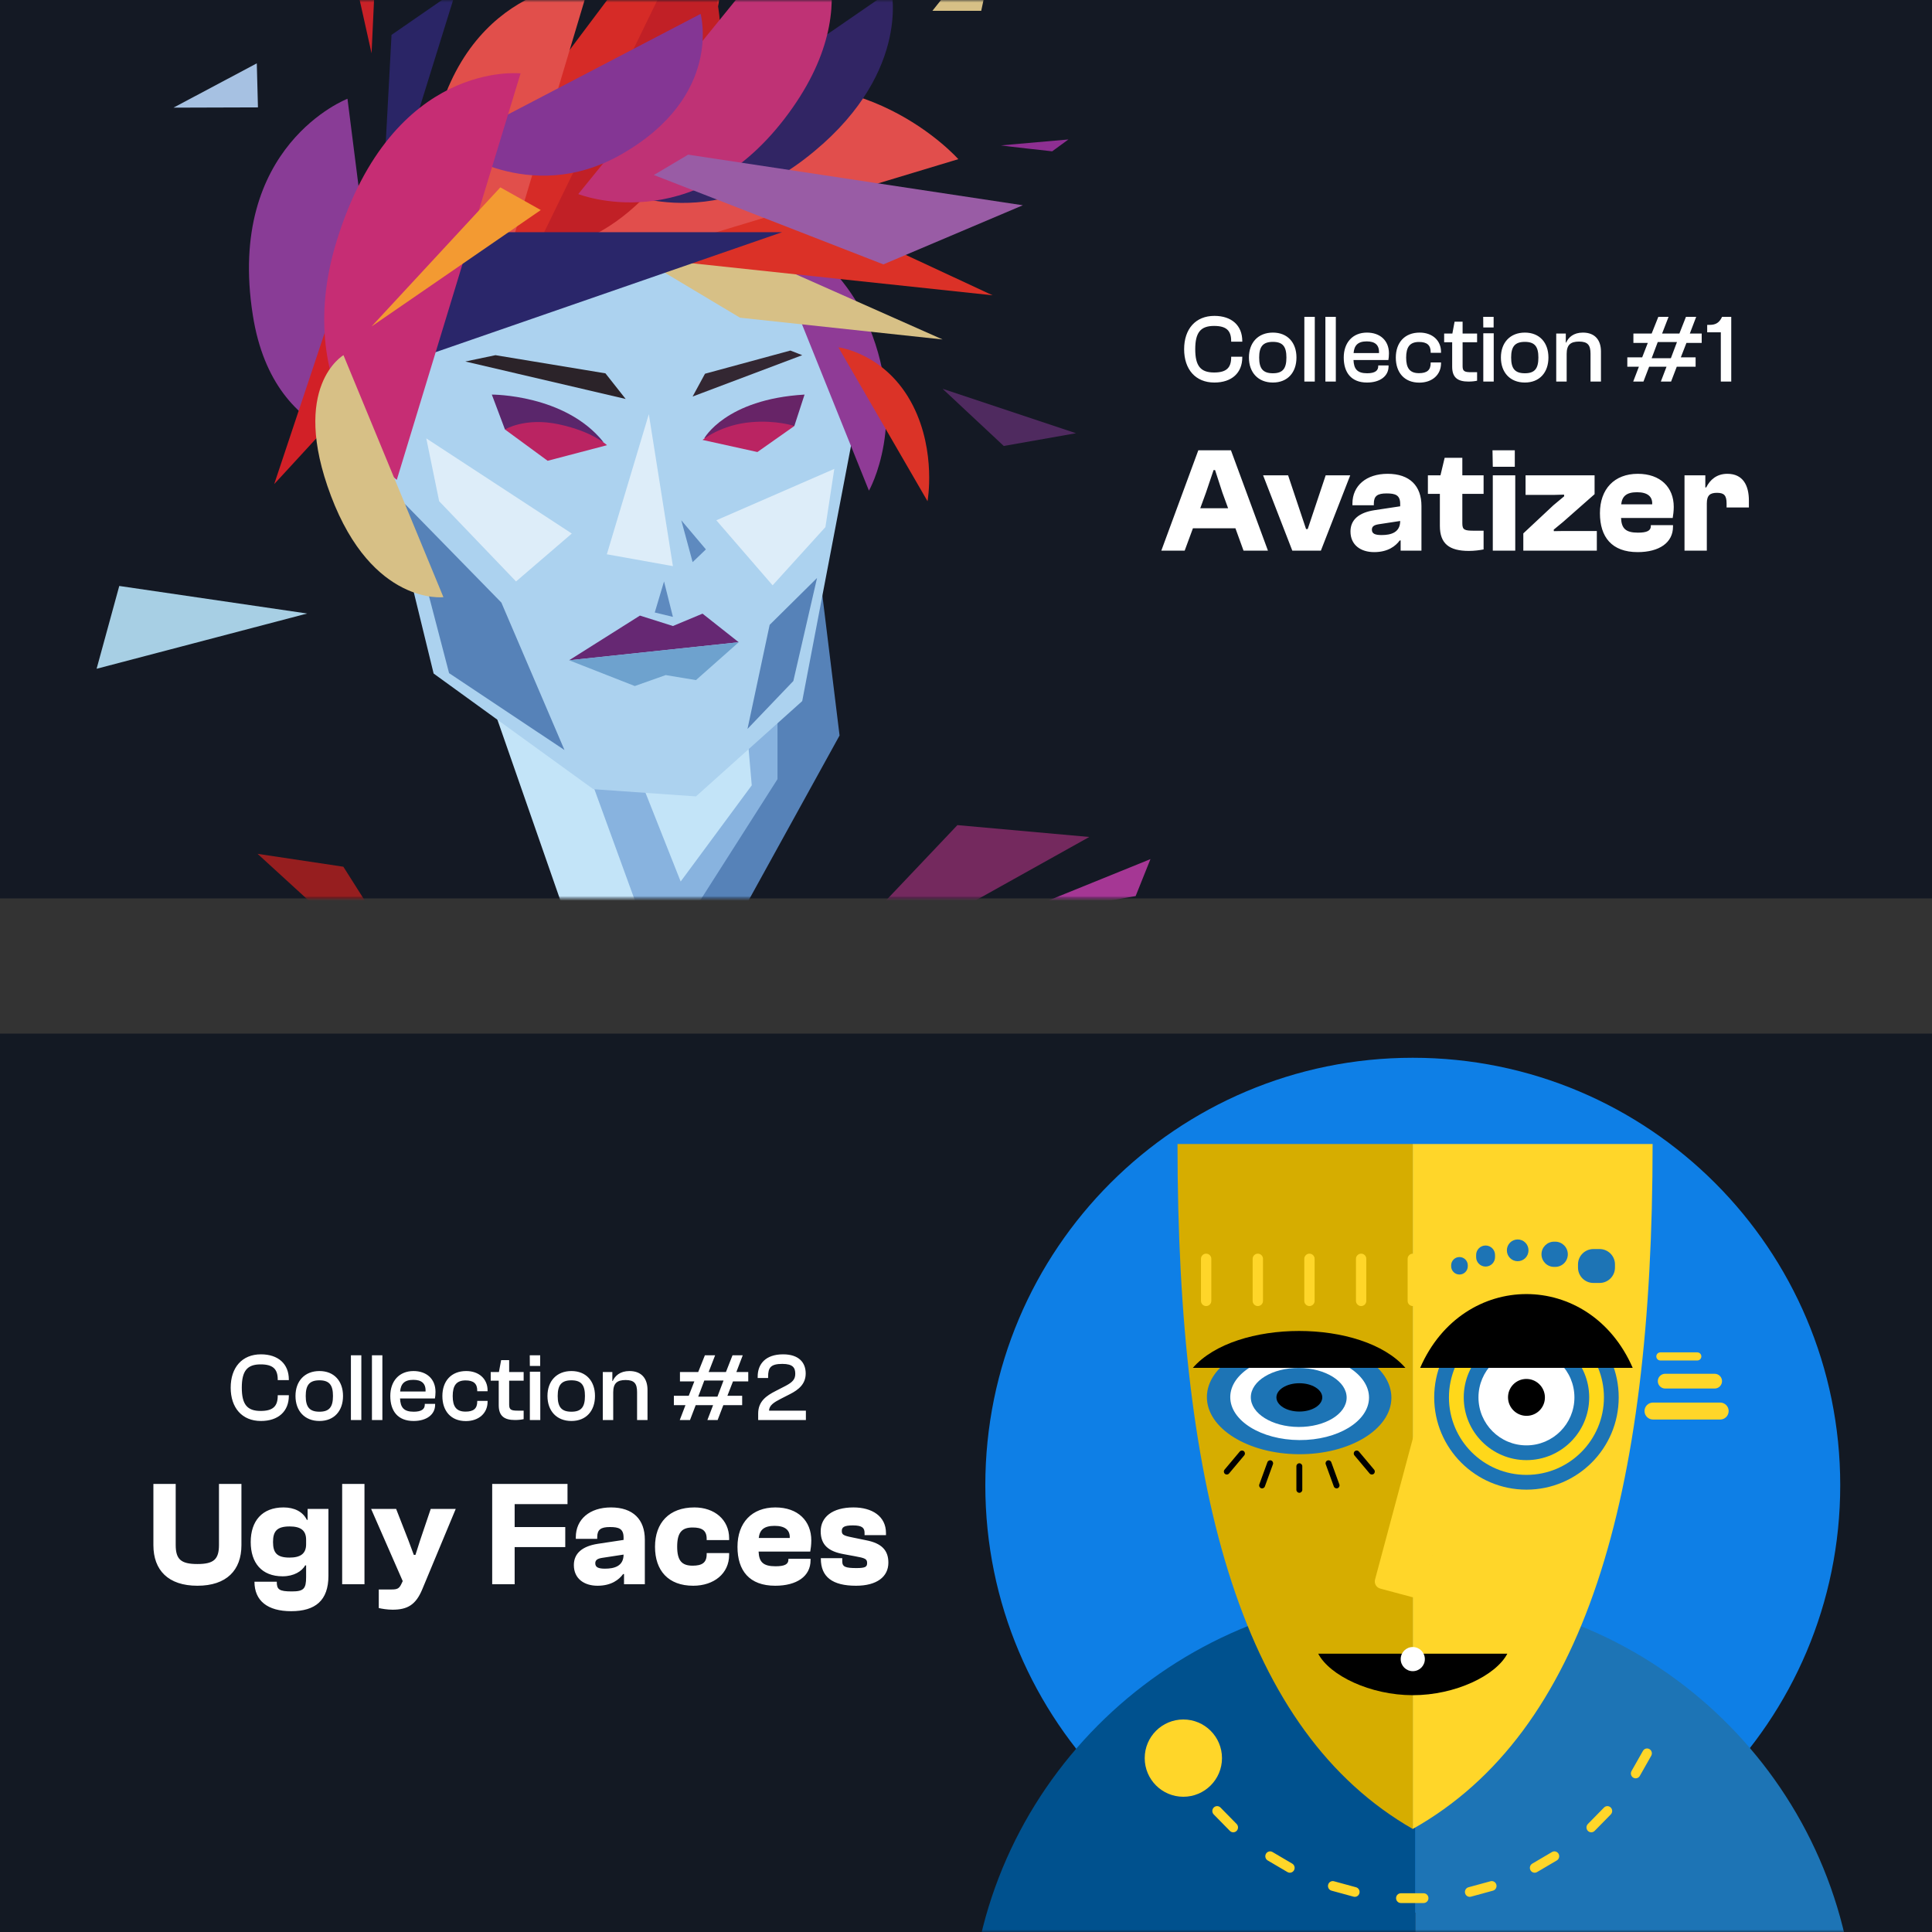 <svg width="400" height="400" viewBox="0 0 400 400" fill="none" xmlns="http://www.w3.org/2000/svg">
<rect x="0" y="0" width="400" height="400" fill="#333333" stroke="none"/>
<path d="M0 0H400V186H0V0Z" fill="#141924"/>
<mask id="mask0_795_126140" style="mask-type:alpha" maskUnits="userSpaceOnUse" x="0" y="0" width="400" height="186">
<path d="M0 0H400V186H0V0Z" fill="#181C25"/>
</mask>
<g mask="url(#mask0_795_126140)">
<path d="M145.588 195.043L128.417 222L99.699 139.582L137.429 149.661L145.588 195.043Z" fill="#C3E4F8"/>
<path d="M144.786 204.909L173.823 152.275L169.157 114.252L128.842 149.502L144.786 204.909Z" fill="#5682B8"/>
<path d="M120.631 156.727L136.363 199.922L160.973 161.313V147.342L120.631 156.727Z" fill="#88B3DF"/>
<path d="M140.924 182.512L155.642 162.594L154.762 152.435L132.631 161.58L140.924 182.512Z" fill="#C3E4F8"/>
<path d="M79.992 99.346L89.778 139.449L122.841 163.393L144.092 164.886L166.09 145.155L177.048 87.827L164.143 38.526L94.444 19.248L76.926 49.191L79.992 99.346Z" fill="#ACD2EF"/>
<path d="M162.6 208.401L198.222 170.832L225.526 173.285L162.6 208.401Z" fill="#74295E"/>
<path d="M207.232 190.43L238.189 177.871L235.123 185.524L207.232 190.43Z" fill="#A53794"/>
<path d="M88.258 90.761L90.924 103.773L106.842 120.384L118.388 110.465L88.258 90.761Z" fill="#DDEDF9"/>
<path d="M96.34 74.843L129.536 82.602L125.35 77.296L102.579 73.536L96.34 74.843Z" fill="#2B2329"/>
<path d="M143.402 82.095L145.962 77.376L163.64 72.576L166.093 73.536L143.402 82.095Z" fill="#332732"/>
<path d="M145.801 90.761C145.801 90.761 150.227 82.655 166.572 81.695L164.465 88.175L145.801 90.761Z" fill="#672467"/>
<path d="M104.548 88.921L101.828 81.695C101.828 81.695 117 81.615 124.919 91.508L104.548 88.921Z" fill="#5A266B"/>
<path d="M125.641 114.758L139.319 117.211L134.333 85.748L125.641 114.758Z" fill="#DDEDF9"/>
<path d="M141.055 107.719L143.401 116.384L146.147 113.745L141.055 107.719Z" fill="#5E8ABF"/>
<path d="M148.309 107.719L159.961 121.184L170.893 109.132L172.733 97.08L148.309 107.719Z" fill="#DDEDF9"/>
<path d="M137.48 120.384L135.561 126.81L139.32 127.716L137.48 120.384Z" fill="#5E8ABF"/>
<path d="M159.348 129.37L154.762 150.914L164.254 140.995L169.16 119.664L159.348 129.37Z" fill="#5682B8"/>
<path d="M83.832 104.332L103.803 124.757L116.869 155.287L92.978 139.368L83.832 104.332Z" fill="#5682B8"/>
<path d="M117.828 136.702L132.493 127.45L139.319 129.61L145.452 127.05L152.944 132.969L117.828 136.702Z" fill="#662873"/>
<path d="M117.828 136.703L131.427 142.035L137.826 139.769L144.092 140.809L152.944 132.97L117.828 136.703Z" fill="#6EA2CE"/>
<path d="M104.553 88.921L113.378 95.4L125.67 92.174C125.67 92.174 122.737 89.348 115.725 87.855C108.686 86.335 104.553 88.921 104.553 88.921Z" fill="#BA2462"/>
<path d="M145.453 91.081L156.812 93.588L164.464 88.201C164.464 88.201 160.758 86.948 155.559 87.402C149.293 87.908 145.453 91.081 145.453 91.081Z" fill="#BA2462"/>
<path d="M63.595 127.023L24.693 121.317L20 138.462L63.595 127.023Z" fill="#A7CFE4"/>
<path d="M53.33 176.778L91.513 211.708L71.088 179.445L53.33 176.778Z" fill="#961E1F"/>
<path d="M179.904 101.586L157 44.659C157 44.659 173.265 51.459 179.904 67.59C188.063 87.428 179.904 101.586 179.904 101.586Z" fill="#8F3B96"/>
<path d="M173.584 71.909L192.035 103.772C192.035 103.772 193.875 93.614 189.049 84.041C183.53 73.109 173.584 71.909 173.584 71.909Z" fill="#DB3327"/>
<path d="M127.484 50.392L153.215 65.777L195.157 70.283L137.43 44.659L127.484 50.392Z" fill="#D7C086"/>
<path d="M205.501 61.137L117.67 51.778L138.788 30.101L205.501 61.137Z" fill="#DB3127"/>
<path d="M78.208 -16.454L76.928 11.036L69.756 -21.094L78.208 -16.454Z" fill="#C92127"/>
<path d="M53.407 22.234L35.916 22.288L53.167 13.115L53.407 22.234Z" fill="#A6C1E2"/>
<path d="M195.152 80.495L207.818 92.334L222.776 89.694L195.152 80.495Z" fill="#4F2A5F"/>
<path d="M207.232 30.101C207.632 30.207 217.845 31.327 217.845 31.327L221.204 28.874L207.232 30.101Z" fill="#8E2F92"/>
<path d="M193.049 2.237H203.154L206.834 -15.121L193.049 2.237Z" fill="#D7C086"/>
<path d="M198.41 32.954L110.873 59.377C110.873 59.377 116.046 30.927 147.083 20.448C178.119 9.969 198.41 32.954 198.41 32.954Z" fill="#E14E4C"/>
<path d="M184.541 -2.029L125.641 38.526C125.641 38.526 145.239 49.299 166.543 32.954C188.754 15.942 184.541 -2.029 184.541 -2.029Z" fill="#312564"/>
<path d="M81.061 7.223L78.875 48.072L94.447 -2.029L81.061 7.223Z" fill="#2A2566"/>
<path d="M146.734 -28L84.66 54.658C84.66 54.658 112.551 60.897 135.481 30.42C158.412 -0.056 146.734 -28 146.734 -28Z" fill="#D62B27"/>
<path d="M122.177 -3.789L101.886 64.017C101.886 64.017 85.034 48.392 89.914 27.114C96.98 -3.789 122.177 -3.789 122.177 -3.789Z" fill="#E14F4B"/>
<path d="M142.603 -13.309L110.873 51.751C110.873 51.751 129.938 53.324 144.496 25.061C155.935 2.876 142.603 -13.309 142.603 -13.309Z" fill="#C12026"/>
<path d="M166.573 -17.548L119.725 40.179C119.725 40.179 143.269 49.565 162.467 24.528C181.665 -0.51 166.573 -17.548 166.573 -17.548Z" fill="#BF3275"/>
<path d="M145.053 2.877L92.898 30.101C92.898 30.101 109.537 42.846 128.575 31.994C149.799 19.915 145.053 2.877 145.053 2.877Z" fill="#843694"/>
<path d="M135.375 36.233L142.468 32.02L211.767 42.499L182.89 54.738L135.375 36.233Z" fill="#995CA5"/>
<path d="M161.93 48.072H87.325L79.992 76.443L161.93 48.072Z" fill="#2A266A"/>
<path d="M71.942 20.448L81.061 92.467C81.061 92.467 56.797 93.72 52.344 65.243C46.798 30.101 71.942 20.448 71.942 20.448Z" fill="#893C96"/>
<path d="M67.81 67.137L72.743 82.868L56.772 100.227L67.81 67.137Z" fill="#D22027"/>
<path d="M107.777 15.196L82.153 99.347C82.153 99.347 59.595 82.442 69.754 49.725C81.406 12.236 107.777 15.196 107.777 15.196Z" fill="#C62D74"/>
<path d="M71.114 73.536L91.805 123.637C91.805 123.637 77.113 125.397 68.527 102.68C59.942 79.962 71.114 73.536 71.114 73.536Z" fill="#D7C086"/>
<path d="M76.926 67.59L103.59 38.793L111.962 43.486L76.926 67.59Z" fill="#F39A32"/>
</g>
<path d="M245.276 114L246.981 109.381H255.785L257.459 114H262.512L254.855 93.23H248.097L240.44 114H245.276ZM249.678 102.003L251.259 97.322H251.569L253.088 102.003L254.266 105.227H248.5L249.678 102.003ZM273.476 114L279.552 98.407H274.468L270.748 109.536H270.407L266.687 98.407H261.51L267.555 114H273.476ZM284.5 114.31C287.383 114.31 288.964 113.039 289.801 111.892H289.987V114H294.296V104.762C294.296 100.608 291.878 98.097 287.29 98.097C282.888 98.097 280.005 100.546 280.005 104.266V104.607H284.438V104.266C284.438 102.685 285.182 102.158 287.073 102.158C288.902 102.158 289.894 102.499 289.894 104.328V104.824L284.562 105.63C281.338 106.126 279.602 107.614 279.602 110.032C279.602 112.853 281.741 114.31 284.5 114.31ZM284.035 109.66C284.035 109.009 284.469 108.699 285.43 108.544L289.894 107.862C289.894 110.28 287.941 110.776 286.05 110.776C284.686 110.776 284.035 110.497 284.035 109.66ZM304.124 114.062C305.209 114.062 306.418 113.907 307.162 113.752V109.877H305.24C303.225 109.877 302.76 109.722 302.76 108.358V102.251H307.162V98.407H302.76V94.78H299.102L298.234 98.407H295.63V102.251H298.11V108.885C298.11 112.574 300.063 114.062 304.124 114.062ZM313.624 96.64V93.23H309.005L309.067 96.64H313.624ZM313.717 114V98.407H309.067V114H313.717ZM330.607 114V109.939H323.632L321.71 109.97L321.679 109.66L323.632 108.048L330.142 102.313V98.407H315.851V102.468H321.617L323.818 102.406L323.849 102.747L321.617 104.607L315.386 110.435V114H330.607ZM339.061 114.31C343.525 114.31 346.377 112.357 346.377 109.04V108.73H341.789V108.916C341.789 109.877 340.983 110.28 339.123 110.28C336.581 110.28 335.713 109.412 335.62 107.242H346.315C346.408 106.715 346.532 105.816 346.532 104.948C346.532 100.887 343.773 98.097 339.092 98.097C334.225 98.097 331.249 101.259 331.249 106.25C331.249 111.179 333.698 114.31 339.061 114.31ZM338.937 101.91C341.107 101.91 342.161 102.809 342.068 104.421H335.651C335.837 102.778 336.705 101.91 338.937 101.91ZM353.379 114V104.235C353.379 102.53 354.061 102.034 355.487 102.034C356.944 102.034 357.471 102.561 357.471 104.235V105.072H362.09V103.646C362.09 100.515 360.881 98.097 357.626 98.097C355.425 98.097 354.03 99.337 353.255 100.918H353.069V98.407H348.76V114H353.379Z" fill="white"/>
<path d="M251.421 79.2C255.021 79.2 257.201 77.2 257.201 73.98V73.86H254.901V73.98C254.901 76.18 253.881 77.12 251.361 77.12C248.581 77.12 247.461 75.78 247.461 72.3C247.461 68.82 248.581 67.48 251.361 67.48C253.881 67.48 254.901 68.42 254.901 70.62V70.74H257.201V70.62C257.201 67.4 255.021 65.4 251.421 65.4C247.521 65.4 245.161 68.12 245.161 72.3C245.161 76.48 247.521 79.2 251.421 79.2ZM263.538 79.2C266.578 79.2 268.418 77.12 268.418 74.02C268.418 70.94 266.578 68.86 263.538 68.86C260.478 68.86 258.578 70.94 258.578 74.02C258.578 77.12 260.478 79.2 263.538 79.2ZM263.538 77.28C261.438 77.28 260.698 76.26 260.698 74.02C260.698 71.8 261.438 70.78 263.538 70.78C265.618 70.78 266.338 71.8 266.338 74.02C266.338 76.26 265.618 77.28 263.538 77.28ZM272.212 79V65.6H270.052V79H272.212ZM276.568 79V65.6H274.408V79H276.568ZM283.027 79.2C285.707 79.2 287.487 77.88 287.487 75.84V75.66H285.347V75.82C285.347 76.72 284.707 77.28 283.047 77.28C280.967 77.28 280.307 76.36 280.227 74.54H287.447C287.507 74.24 287.567 73.7 287.567 73.18C287.567 70.46 285.687 68.86 283.007 68.86C280.047 68.86 278.207 70.94 278.207 74.02C278.207 77.12 279.747 79.2 283.027 79.2ZM282.967 70.68C284.667 70.68 285.587 71.4 285.507 73.1H280.247C280.367 71.56 281.087 70.68 282.967 70.68ZM293.848 79.22C296.528 79.22 298.348 77.58 298.348 75.22V75.04H296.208V75.16C296.208 76.62 295.448 77.26 293.788 77.26C291.868 77.26 291.128 76.2 291.128 74.04C291.128 71.88 291.868 70.8 293.788 70.8C295.448 70.8 296.208 71.46 296.208 72.92V73.04H298.348V72.86C298.348 70.48 296.548 68.86 293.928 68.86C290.808 68.86 288.988 70.94 288.988 74.04C288.988 77.12 290.748 79.22 293.848 79.22ZM304.036 79C304.716 79 305.396 78.92 305.816 78.82V77.06H304.596C303.256 77.06 302.816 76.88 302.816 75.84V70.86H305.816V69.06H302.816V66.6H301.156L300.696 69.06H298.996V70.86H300.656V75.94C300.656 78.18 301.816 79 304.036 79ZM309.24 67.8V65.6H307.08L307.1 67.8H309.24ZM309.26 79V69H307.1V79H309.26ZM315.706 79.2C318.746 79.2 320.586 77.12 320.586 74.02C320.586 70.94 318.746 68.86 315.706 68.86C312.646 68.86 310.746 70.94 310.746 74.02C310.746 77.12 312.646 79.2 315.706 79.2ZM315.706 77.28C313.606 77.28 312.866 76.26 312.866 74.02C312.866 71.8 313.606 70.78 315.706 70.78C317.786 70.78 318.506 71.8 318.506 74.02C318.506 76.26 317.786 77.28 315.706 77.28ZM324.361 79V73.26C324.361 71.4 325.161 70.72 326.921 70.72C328.741 70.72 329.301 71.46 329.301 73.24V79H331.461V72.76C331.461 70.5 330.301 68.86 327.721 68.86C325.781 68.86 324.721 69.86 324.261 70.92H324.181V69.06H322.201V79H324.361ZM340.258 79L341.438 75.92H345.038L343.858 79H345.978L347.158 75.92H351.058V73.98H347.998L349.158 71H352.318V69.06H349.858L351.178 65.6H349.058L347.698 69.06H344.118L345.458 65.6H343.338L341.958 69.06H338.178V71H341.158L339.998 73.98H336.918V75.92H339.318L338.138 79H340.258ZM343.218 70.82H347.198L345.938 74.16H341.958L343.218 70.82ZM358.436 79V65.6H356.536C355.976 66.8 355.236 67.26 353.976 67.26H353.456V68.8H356.276V79H358.436Z" fill="white"/>
<path d="M0 214H400V400H0V214Z" fill="#131923"/>
<mask id="mask1_795_126140" style="mask-type:alpha" maskUnits="userSpaceOnUse" x="0" y="214" width="400" height="186">
<path d="M0 214H400V400H0V214Z" fill="#131923"/>
</mask>
<g mask="url(#mask1_795_126140)">
<path d="M292.5 219C341.377 219 381 258.623 381 307.5C381 356.377 341.377 396 292.5 396C243.623 396 204 356.377 204 307.5C204 258.623 243.623 219 292.5 219Z" fill="#0E7FE6"/>
<path d="M293 414V330C340.916 330 380.21 366.977 384 414H293Z" fill="#1D74B5"/>
<path d="M293 330V414H201C204.832 366.977 244.558 330 293 330Z" fill="#00518E"/>
<path d="M342.154 236.848C342.154 309.937 328.143 358.617 292.494 378.665V236.848H342.154Z" fill="#FFD629"/>
<path d="M243.789 236.848C243.789 309.937 257.53 358.617 292.494 378.665V236.848L243.789 236.848Z" fill="#D6AD00"/>
<path d="M293.583 293.828C293.801 293.013 294.639 292.529 295.454 292.748L302.263 294.572C303.079 294.791 303.562 295.628 303.344 296.444L294.448 329.643C294.23 330.458 293.392 330.942 292.577 330.724L285.768 328.899C284.953 328.681 284.469 327.843 284.687 327.028L293.583 293.828Z" fill="#FFD629"/>
<path d="M272.924 342.376H312.079C309.722 346.89 301.326 350.971 292.508 350.971C283.691 350.971 275.281 346.89 272.924 342.376Z" fill="black"/>
<path d="M257.532 300.46C257.273 300.243 256.888 300.277 256.671 300.536L253.528 304.281C253.311 304.54 253.345 304.925 253.603 305.142C253.862 305.359 254.247 305.326 254.464 305.067L257.607 301.321C257.824 301.063 257.79 300.677 257.532 300.46Z" fill="black"/>
<path d="M280.496 300.46C280.237 300.677 280.204 301.063 280.421 301.322L283.564 305.067C283.781 305.326 284.166 305.359 284.425 305.142C284.683 304.925 284.717 304.54 284.5 304.281L281.357 300.536C281.211 300.361 280.988 300.289 280.779 300.327C280.678 300.346 280.58 300.39 280.496 300.46Z" fill="black"/>
<path d="M274.479 303.158C274.364 302.841 274.527 302.49 274.845 302.375C275.162 302.259 275.513 302.423 275.628 302.74L277.3 307.335C277.416 307.652 277.252 308.002 276.935 308.118C276.618 308.233 276.267 308.07 276.152 307.753L274.479 303.158Z" fill="black"/>
<path d="M268.403 303.565C268.403 303.228 268.676 302.954 269.014 302.954C269.351 302.954 269.625 303.228 269.625 303.565V308.455C269.625 308.793 269.351 309.066 269.014 309.066C268.676 309.066 268.403 308.793 268.403 308.455V303.565Z" fill="black"/>
<path d="M262.4 302.74C262.515 302.423 262.866 302.259 263.183 302.375C263.5 302.49 263.664 302.841 263.548 303.158L261.876 307.753C261.761 308.07 261.41 308.233 261.093 308.118C260.775 308.002 260.612 307.652 260.727 307.335L262.4 302.74Z" fill="black"/>
<path d="M269.055 277.55C279.604 277.611 288.118 282.928 288.073 289.425C288.028 295.923 279.439 301.141 268.891 301.08C258.343 301.02 249.828 295.703 249.873 289.205C249.919 282.708 258.507 277.49 269.055 277.55Z" fill="#1D74B5"/>
<path d="M269.137 280.455C277.071 280.501 283.474 284.5 283.44 289.386C283.406 294.273 276.947 298.198 269.014 298.152C261.081 298.106 254.677 294.108 254.711 289.221C254.745 284.334 261.204 280.41 269.137 280.455Z" fill="white"/>
<path d="M268.932 283.215C274.41 283.247 278.833 286.008 278.809 289.383C278.786 292.758 274.325 295.468 268.847 295.436C263.368 295.405 258.945 292.643 258.969 289.269C258.992 285.894 263.453 283.184 268.932 283.215Z" fill="#1D74B5"/>
<path d="M269.015 286.383C271.636 286.383 273.762 287.696 273.762 289.315C273.762 290.934 271.636 292.247 269.015 292.247C266.393 292.247 264.268 290.934 264.268 289.315C264.268 287.696 266.393 286.383 269.015 286.383Z" fill="black"/>
<path d="M316.036 270.216C326.584 270.216 335.136 278.767 335.136 289.316C335.136 299.864 326.584 308.416 316.036 308.416C305.487 308.416 296.936 299.864 296.936 289.316C296.936 278.767 305.487 270.216 316.036 270.216Z" fill="#1D74B5"/>
<path d="M316.034 273.271C324.895 273.271 332.078 280.454 332.078 289.315C332.078 298.176 324.895 305.359 316.034 305.359C307.173 305.359 299.99 298.176 299.99 289.315C299.99 280.454 307.173 273.271 316.034 273.271Z" fill="#FFD81A"/>
<path d="M316.039 276.328C323.212 276.328 329.027 282.143 329.027 289.316C329.027 296.489 323.212 302.304 316.039 302.304C308.866 302.304 303.051 296.489 303.051 289.316C303.051 282.143 308.866 276.328 316.039 276.328Z" fill="#1D74B5"/>
<path d="M316.034 279.384C321.519 279.384 325.966 283.83 325.966 289.316C325.966 294.801 321.519 299.248 316.034 299.248C310.548 299.248 306.102 294.801 306.102 289.316C306.102 283.83 310.548 279.384 316.034 279.384Z" fill="white"/>
<path d="M316.144 293.134C314.036 293.183 312.279 291.513 312.22 289.404C312.162 287.295 313.824 285.545 315.933 285.496C318.042 285.447 319.799 287.117 319.857 289.226C319.916 291.335 318.253 293.085 316.144 293.134Z" fill="black"/>
<path d="M290.971 283.203C282.109 273.017 255.827 273.017 246.965 283.203Z" fill="black"/>
<path d="M338.034 283.204C329.171 262.83 302.89 262.831 294.027 283.204Z" fill="black"/>
<circle cx="292.5" cy="343.5" r="2.5" fill="white"/>
<path fill-rule="evenodd" clip-rule="evenodd" d="M249.718 259.558C249.127 259.558 248.648 260.036 248.648 260.627V269.337C248.648 269.928 249.127 270.406 249.718 270.406C250.309 270.406 250.788 269.928 250.788 269.337V260.627C250.788 260.036 250.309 259.558 249.718 259.558ZM259.349 260.627C259.349 260.036 259.828 259.558 260.419 259.558C261.01 259.558 261.489 260.036 261.489 260.627V269.337C261.489 269.928 261.01 270.406 260.419 270.406C259.828 270.406 259.349 269.928 259.349 269.337V260.627ZM270.038 260.627C270.038 260.036 270.517 259.558 271.107 259.558C271.698 259.558 272.177 260.036 272.177 260.627V269.337C272.177 269.928 271.698 270.406 271.107 270.406C270.517 270.406 270.038 269.928 270.038 269.337V260.627ZM280.739 260.627C280.739 260.036 281.218 259.558 281.808 259.558C282.399 259.558 282.878 260.036 282.878 260.627V269.337C282.878 269.928 282.399 270.406 281.808 270.406C281.218 270.406 280.739 269.928 280.739 269.337V260.627ZM292.505 259.558C291.915 259.558 291.436 260.036 291.436 260.627V269.337C291.436 269.928 291.915 270.406 292.505 270.406C293.096 270.406 293.575 269.928 293.575 269.337V260.627C293.575 260.036 293.096 259.558 292.505 259.558Z" fill="#FFD629"/>
<path d="M303.892 262.154C303.892 263.106 303.121 263.877 302.169 263.877C301.217 263.877 300.445 263.106 300.445 262.154V261.981C300.445 261.03 301.217 260.258 302.169 260.258C303.121 260.258 303.892 261.03 303.892 261.981V262.154Z" fill="#1D74B5"/>
<path d="M309.532 260.272C309.532 261.353 308.656 262.229 307.575 262.229C306.493 262.229 305.617 261.353 305.617 260.272V259.828C305.617 258.747 306.493 257.87 307.575 257.87C308.656 257.87 309.532 258.747 309.532 259.828V260.272Z" fill="#1D74B5"/>
<path d="M316.458 258.885C316.458 260.12 315.457 261.121 314.221 261.121C312.986 261.121 311.984 260.12 311.984 258.885V258.853C311.984 257.618 312.986 256.616 314.221 256.616C315.457 256.616 316.458 257.618 316.458 258.853V258.885Z" fill="#1D74B5"/>
<path d="M324.6 259.686C324.6 261.128 323.431 262.297 321.989 262.297H321.759C320.318 262.297 319.148 261.128 319.148 259.686C319.148 258.244 320.318 257.075 321.759 257.075H321.989C323.431 257.075 324.6 258.244 324.6 259.686Z" fill="#1D74B5"/>
<path d="M334.363 262.438C334.363 264.196 332.938 265.621 331.18 265.621H329.892C328.134 265.621 326.709 264.196 326.709 262.438V261.786C326.709 260.028 328.134 258.603 329.892 258.603H331.18C332.938 258.603 334.363 260.028 334.363 261.786V262.438Z" fill="#1D74B5"/>
<path d="M253 364C253 368.418 249.418 372 245 372C240.582 372 237 368.418 237 364C237 359.582 240.582 356 245 356C249.418 356 253 359.582 253 364Z" fill="#FFD629"/>
<path d="M289.04 392.991C289.04 392.434 289.483 391.982 290.03 391.982H294.754C295.301 391.982 295.744 392.434 295.744 392.991C295.744 393.548 295.301 394 294.754 394H290.03C289.483 394 289.04 393.548 289.04 392.991Z" fill="#FFD629"/>
<path d="M274.977 390.206C275.119 389.668 275.662 389.348 276.19 389.493L280.753 390.738C281.281 390.882 281.595 391.435 281.453 391.974C281.311 392.512 280.768 392.831 280.24 392.687L275.678 391.442C275.149 391.297 274.836 390.744 274.977 390.206Z" fill="#FFD629"/>
<path d="M262.102 383.809C262.375 383.326 262.981 383.161 263.455 383.439L267.545 385.845C268.019 386.124 268.181 386.741 267.908 387.223C267.634 387.706 267.028 387.871 266.555 387.592L262.464 385.187C261.991 384.908 261.828 384.291 262.102 383.809Z" fill="#FFD629"/>
<path d="M251.29 374.234C251.677 373.84 252.304 373.84 252.691 374.234L256.031 377.636C256.417 378.03 256.417 378.669 256.031 379.063C255.644 379.457 255.017 379.457 254.63 379.063L251.29 375.661C250.903 375.267 250.903 374.628 251.29 374.234Z" fill="#FFD629"/>
<path d="M303.331 391.974C303.19 391.435 303.503 390.882 304.031 390.738L308.594 389.493C309.122 389.348 309.665 389.668 309.807 390.206C309.948 390.744 309.635 391.297 309.106 391.442L304.544 392.687C304.016 392.831 303.473 392.512 303.331 391.974Z" fill="#FFD629"/>
<path d="M316.877 387.223C316.603 386.74 316.766 386.123 317.239 385.845L321.33 383.439C321.803 383.16 322.409 383.326 322.683 383.808C322.956 384.291 322.794 384.908 322.32 385.186L318.23 387.592C317.756 387.871 317.15 387.705 316.877 387.223Z" fill="#FFD629"/>
<path d="M328.754 379.063C328.367 378.669 328.367 378.03 328.754 377.636L332.093 374.234C332.48 373.84 333.107 373.84 333.494 374.234C333.881 374.628 333.881 375.267 333.494 375.661L330.154 379.063C329.767 379.457 329.14 379.457 328.754 379.063Z" fill="#FFD629"/>
<path d="M338.153 368.05C337.679 367.771 337.517 367.154 337.79 366.671L340.152 362.505C340.425 362.022 341.031 361.857 341.505 362.135C341.978 362.414 342.141 363.031 341.867 363.513L339.505 367.68C339.232 368.163 338.626 368.328 338.153 368.05Z" fill="#FFD629"/>
<path fill-rule="evenodd" clip-rule="evenodd" d="M343.765 279.994C343.3 279.994 342.924 280.37 342.924 280.835C342.924 281.299 343.3 281.675 343.765 281.675H351.405C351.869 281.675 352.245 281.299 352.245 280.835C352.245 280.37 351.869 279.994 351.405 279.994H343.765ZM343.234 285.953C343.234 285.109 343.918 284.425 344.762 284.425H355C355.844 284.425 356.528 285.109 356.528 285.953C356.528 286.797 355.844 287.481 355 287.481H344.762C343.918 287.481 343.234 286.797 343.234 285.953ZM340.48 292.142C340.48 291.171 341.267 290.385 342.238 290.385H356.142C357.113 290.385 357.9 291.171 357.9 292.142C357.9 293.112 357.113 293.899 356.142 293.899H342.238C341.267 293.899 340.48 293.112 340.48 292.142Z" fill="#FFD629"/>
</g>
<path d="M40.872 328.31C46.917 328.31 49.986 325.086 49.986 319.909V307.23H45.336V319.847C45.336 322.823 44.282 323.815 40.872 323.815C37.431 323.815 36.377 322.823 36.377 319.847V307.23H31.758V319.909C31.758 325.086 34.827 328.31 40.872 328.31ZM58.511 326.357C60.867 326.357 62.51 325.303 63.192 324.094H63.378V326.512C63.378 328.93 62.882 329.488 60.433 329.488C57.767 329.488 57.302 329.085 57.302 327.473H52.683C52.683 331.441 55.411 333.58 60.278 333.58C65.3 333.58 67.997 331.348 67.997 326.264V312.407H63.688V314.67H63.533C62.696 312.965 60.929 312.097 58.697 312.097C54.264 312.097 51.908 314.918 51.908 319.258C51.908 323.598 54.202 326.357 58.511 326.357ZM56.527 319.258C56.527 317.057 57.302 316.034 59.968 316.034C62.2 316.034 63.378 316.809 63.378 318.793V319.723C63.378 321.707 62.169 322.482 59.937 322.482C57.302 322.482 56.527 321.459 56.527 319.258ZM75.461 328V307.23H70.842V328H75.461ZM81.272 333.27C84.341 333.27 86.077 332.278 87.41 329.085L94.354 312.407H89.177L86.976 318.917L86.015 321.924H85.674L84.558 318.917L82.016 312.407H76.839L83.38 327.349L83.101 327.938C82.636 328.93 82.202 329.085 81.024 329.085H78.42V332.929C79.071 333.084 80.218 333.27 81.272 333.27ZM106.553 328V320.312H117.031V316.158H106.553V311.415H117.496V307.23H101.903V328H106.553ZM123.71 328.31C126.593 328.31 128.174 327.039 129.011 325.892H129.197V328H133.506V318.762C133.506 314.608 131.088 312.097 126.5 312.097C122.098 312.097 119.215 314.546 119.215 318.266V318.607H123.648V318.266C123.648 316.685 124.392 316.158 126.283 316.158C128.112 316.158 129.104 316.499 129.104 318.328V318.824L123.772 319.63C120.548 320.126 118.812 321.614 118.812 324.032C118.812 326.853 120.951 328.31 123.71 328.31ZM123.245 323.66C123.245 323.009 123.679 322.699 124.64 322.544L129.104 321.862C129.104 324.28 127.151 324.776 125.26 324.776C123.896 324.776 123.245 324.497 123.245 323.66ZM143.519 328.31C147.828 328.31 150.959 325.768 150.959 321.924V321.552H146.309V321.8C146.309 323.567 145.317 324.156 143.395 324.156C141.163 324.156 140.202 323.102 140.202 320.219C140.202 317.305 141.163 316.251 143.395 316.251C145.317 316.251 146.309 316.84 146.309 318.607V318.855H150.959V318.483C150.959 314.639 147.921 312.097 143.767 312.097C138.559 312.097 135.614 315.259 135.614 320.25C135.614 325.179 138.373 328.31 143.519 328.31ZM160.5 328.31C164.964 328.31 167.816 326.357 167.816 323.04V322.73H163.228V322.916C163.228 323.877 162.422 324.28 160.562 324.28C158.02 324.28 157.152 323.412 157.059 321.242H167.754C167.847 320.715 167.971 319.816 167.971 318.948C167.971 314.887 165.212 312.097 160.531 312.097C155.664 312.097 152.688 315.259 152.688 320.25C152.688 325.179 155.137 328.31 160.5 328.31ZM160.376 315.91C162.546 315.91 163.6 316.809 163.507 318.421H157.09C157.276 316.778 158.144 315.91 160.376 315.91ZM177.232 328.31C181.541 328.31 183.928 326.45 183.928 323.536C183.928 320.994 182.564 319.506 179.278 318.886L176.426 318.297C174.566 317.925 174.287 317.708 174.287 316.964C174.287 316.22 174.721 315.817 176.581 315.817C178.565 315.817 178.999 316.375 178.999 317.398V317.832H183.432V317.398C183.432 313.895 180.518 312.097 176.705 312.097C172.272 312.097 169.916 314.143 169.916 317.026C169.916 319.909 171.59 321.211 174.659 321.769L177.015 322.203C179.092 322.575 179.526 322.761 179.526 323.598C179.526 324.373 179.216 324.652 177.325 324.652C175.062 324.652 174.38 324.404 174.38 323.257V322.606H169.947V322.699C169.947 326.481 172.334 328.31 177.232 328.31Z" fill="white"/>
<path d="M54.021 294.2C57.621 294.2 59.801 292.2 59.801 288.98V288.86H57.501V288.98C57.501 291.18 56.481 292.12 53.961 292.12C51.181 292.12 50.061 290.78 50.061 287.3C50.061 283.82 51.181 282.48 53.961 282.48C56.481 282.48 57.501 283.42 57.501 285.62V285.74H59.801V285.62C59.801 282.4 57.621 280.4 54.021 280.4C50.121 280.4 47.761 283.12 47.761 287.3C47.761 291.48 50.121 294.2 54.021 294.2ZM66.138 294.2C69.178 294.2 71.018 292.12 71.018 289.02C71.018 285.94 69.178 283.86 66.138 283.86C63.078 283.86 61.178 285.94 61.178 289.02C61.178 292.12 63.078 294.2 66.138 294.2ZM66.138 292.28C64.038 292.28 63.298 291.26 63.298 289.02C63.298 286.8 64.038 285.78 66.138 285.78C68.218 285.78 68.938 286.8 68.938 289.02C68.938 291.26 68.218 292.28 66.138 292.28ZM74.812 294V280.6H72.652V294H74.812ZM79.167 294V280.6H77.007V294H79.167ZM85.626 294.2C88.306 294.2 90.087 292.88 90.087 290.84V290.66H87.947V290.82C87.947 291.72 87.306 292.28 85.647 292.28C83.567 292.28 82.906 291.36 82.826 289.54H90.046C90.106 289.24 90.166 288.7 90.166 288.18C90.166 285.46 88.287 283.86 85.606 283.86C82.647 283.86 80.806 285.94 80.806 289.02C80.806 292.12 82.347 294.2 85.626 294.2ZM85.567 285.68C87.266 285.68 88.186 286.4 88.106 288.1H82.847C82.966 286.56 83.686 285.68 85.567 285.68ZM96.448 294.22C99.128 294.22 100.948 292.58 100.948 290.22V290.04H98.808V290.16C98.808 291.62 98.048 292.26 96.388 292.26C94.468 292.26 93.728 291.2 93.728 289.04C93.728 286.88 94.468 285.8 96.388 285.8C98.048 285.8 98.808 286.46 98.808 287.92V288.04H100.948V287.86C100.948 285.48 99.148 283.86 96.528 283.86C93.408 283.86 91.588 285.94 91.588 289.04C91.588 292.12 93.348 294.22 96.448 294.22ZM106.636 294C107.316 294 107.996 293.92 108.416 293.82V292.06H107.196C105.856 292.06 105.416 291.88 105.416 290.84V285.86H108.416V284.06H105.416V281.6H103.756L103.296 284.06H101.596V285.86H103.256V290.94C103.256 293.18 104.416 294 106.636 294ZM111.84 282.8V280.6H109.68L109.7 282.8H111.84ZM111.86 294V284H109.7V294H111.86ZM118.306 294.2C121.346 294.2 123.186 292.12 123.186 289.02C123.186 285.94 121.346 283.86 118.306 283.86C115.246 283.86 113.346 285.94 113.346 289.02C113.346 292.12 115.246 294.2 118.306 294.2ZM118.306 292.28C116.206 292.28 115.466 291.26 115.466 289.02C115.466 286.8 116.206 285.78 118.306 285.78C120.386 285.78 121.106 286.8 121.106 289.02C121.106 291.26 120.386 292.28 118.306 292.28ZM126.96 294V288.26C126.96 286.4 127.76 285.72 129.52 285.72C131.34 285.72 131.9 286.46 131.9 288.24V294H134.06V287.76C134.06 285.5 132.9 283.86 130.32 283.86C128.38 283.86 127.32 284.86 126.86 285.92H126.78V284.06H124.8V294H126.96ZM142.858 294L144.038 290.92H147.638L146.458 294H148.578L149.758 290.92H153.658V288.98H150.598L151.758 286H154.918V284.06H152.458L153.778 280.6H151.658L150.298 284.06H146.718L148.058 280.6H145.938L144.558 284.06H140.778V286H143.758L142.598 288.98H139.518V290.92H141.918L140.738 294H142.858ZM145.818 285.82H149.798L148.538 289.16H144.558L145.818 285.82ZM166.851 294V292.06H159.231C159.231 290.96 160.271 290.32 161.631 289.62L163.591 288.62C165.311 287.74 166.811 286.56 166.811 284.36C166.811 282.14 165.431 280.4 162.131 280.4C158.431 280.4 156.871 282.48 156.871 284.98V285.3H159.031V285.02C159.031 283.18 159.531 282.38 161.971 282.38C164.191 282.38 164.651 283.2 164.651 284.44C164.651 285.58 164.071 286.18 162.631 286.94L160.571 288C158.691 288.96 156.971 290.12 156.971 292.66V294H166.851Z" fill="white"/>
</svg>

